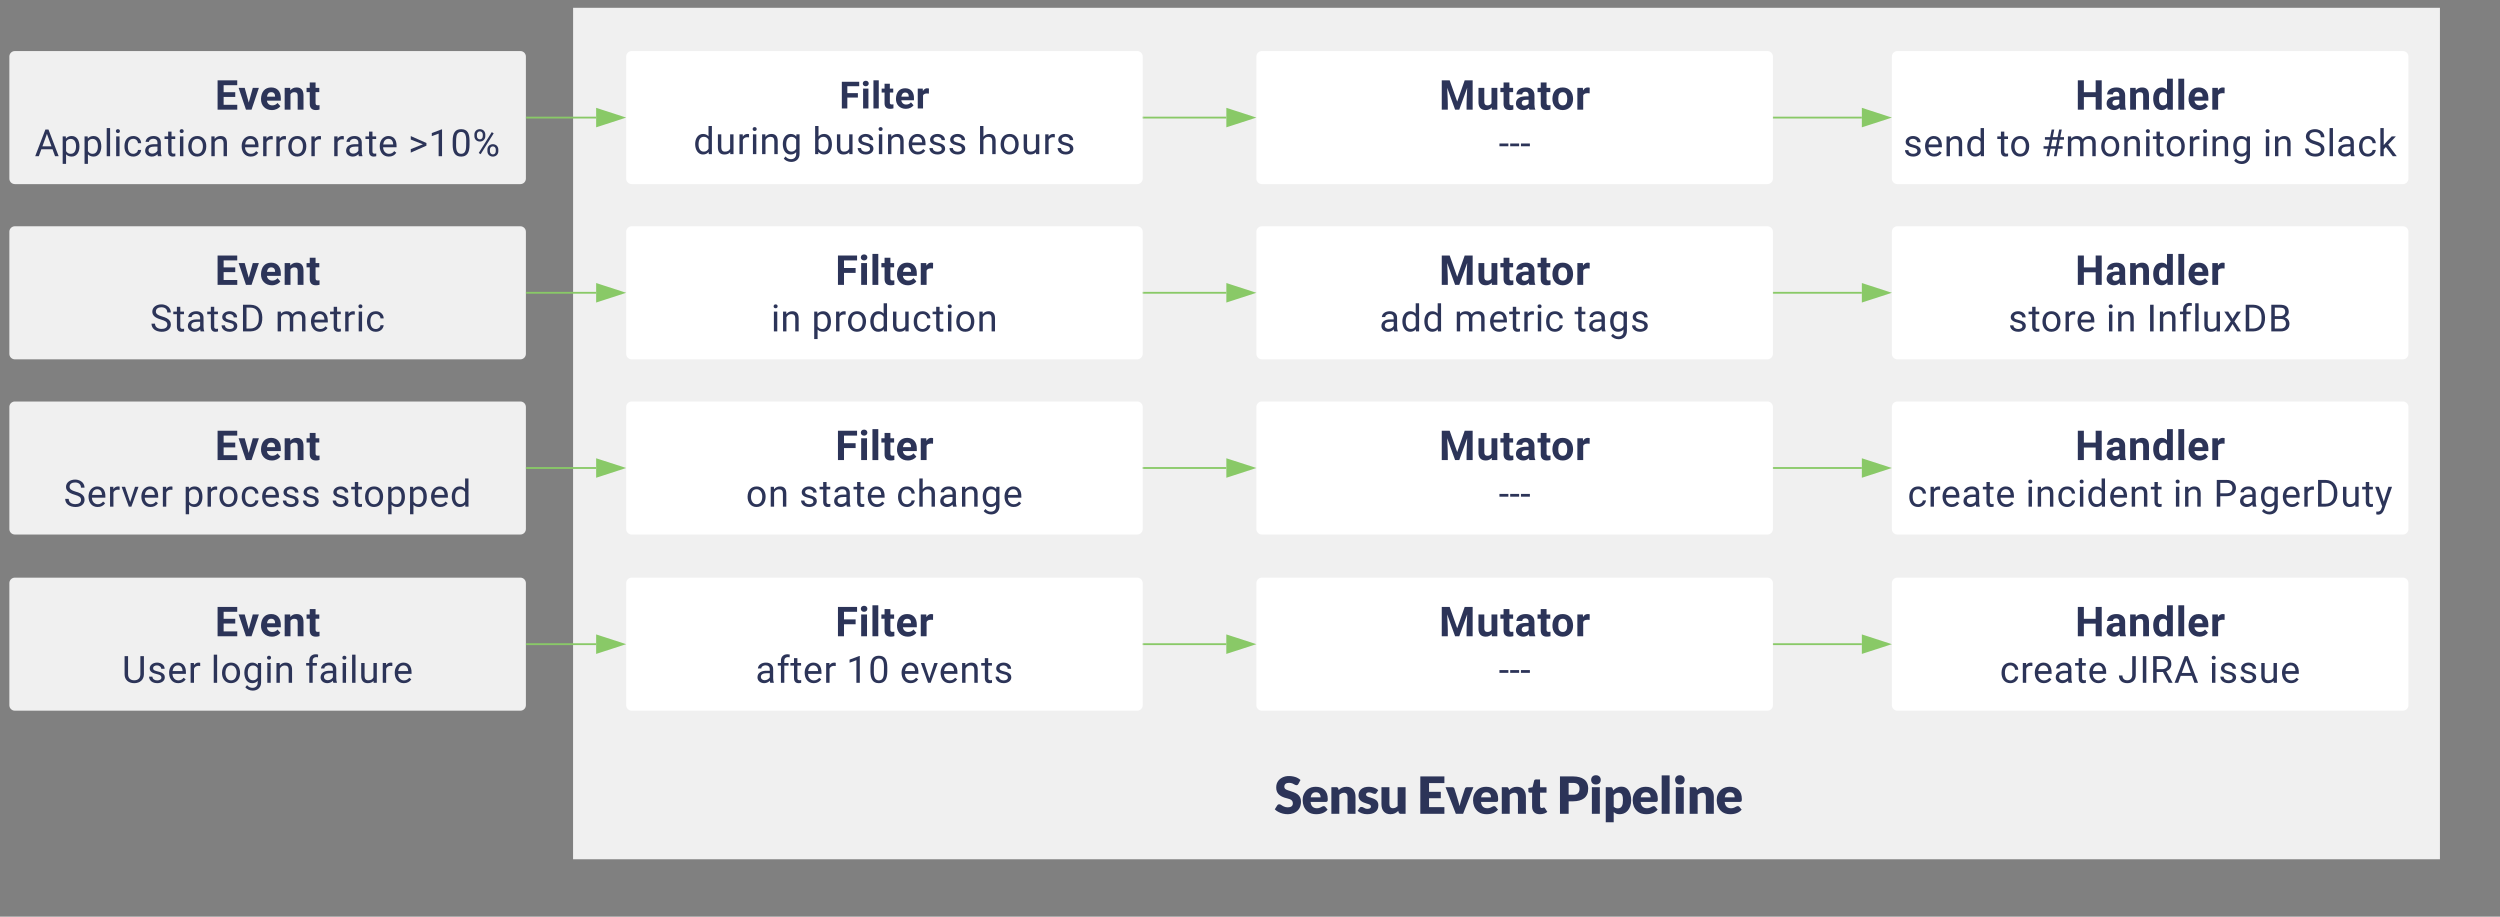 <svg xmlns="http://www.w3.org/2000/svg" xmlns:xlink="http://www.w3.org/1999/xlink" xmlns:lucid="lucid" width="1363.64" height="500"><rect width="100%" height="100%" fill="#808080" stroke="none"/><g transform="translate(0 0)" lucid:page-tab-id="0_0"><path d="M5.1 30.85c0-1.65 1.34-3 3-3h275.75c1.65 0 3 1.35 3 3v66.57c0 1.66-1.35 3-3 3H8.1c-1.66 0-3-1.34-3-3z" stroke="#000" stroke-opacity="0" fill="#f0f0f0"/><use xlink:href="#a" transform="matrix(1,0,0,1,10.098,32.854) translate(107.155 26.97)"/><use xlink:href="#b" transform="matrix(1,0,0,1,10.098,32.854) translate(8.82 52.357)"/><use xlink:href="#c" transform="matrix(1,0,0,1,10.098,32.854) translate(120.781 52.357)"/><use xlink:href="#d" transform="matrix(1,0,0,1,10.098,32.854) translate(170.808 52.357)"/><use xlink:href="#e" transform="matrix(1,0,0,1,10.098,32.854) translate(212.624 52.357)"/><path d="M312.6 4.24h1018.28V468.7H312.58z" stroke="#000" stroke-opacity="0" stroke-width="2" fill="#f0f0f0"/><path d="M341.56 30.85c0-1.65 1.34-3 3-3H620.3c1.66 0 3 1.35 3 3v66.57c0 1.66-1.34 3-3 3H344.56c-1.66 0-3-1.34-3-3z" stroke="#000" stroke-opacity="0" fill="#fff"/><use xlink:href="#f" transform="matrix(1,0,0,1,346.556,32.854) translate(111.324 26.309)"/><use xlink:href="#g" transform="matrix(1,0,0,1,346.556,32.854) translate(31.674 51.224)"/><use xlink:href="#h" transform="matrix(1,0,0,1,346.556,32.854) translate(96.661 51.224)"/><use xlink:href="#i" transform="matrix(1,0,0,1,346.556,32.854) translate(186.613 51.224)"/><path d="M685.3 30.85c0-1.65 1.35-3 3-3h275.75c1.66 0 3 1.35 3 3v66.57c0 1.66-1.34 3-3 3H688.3c-1.65 0-3-1.34-3-3z" stroke="#000" stroke-opacity="0" fill="#fff"/><use xlink:href="#j" transform="matrix(1,0,0,1,690.304,32.854) translate(94.681 26.97)"/><use xlink:href="#k" transform="matrix(1,0,0,1,690.304,32.854) translate(127.202 52.357)"/><path d="M1031.94 30.85c0-1.65 1.34-3 3-3h275.75c1.65 0 3 1.35 3 3v66.57c0 1.66-1.35 3-3 3h-275.76c-1.66 0-3-1.34-3-3z" stroke="#000" stroke-opacity="0" fill="#fff"/><use xlink:href="#l" transform="matrix(1,0,0,1,1036.941,32.854) translate(94.987 26.97)"/><use xlink:href="#m" transform="matrix(1,0,0,1,1036.941,32.854) translate(1.195 52.357)"/><use xlink:href="#n" transform="matrix(1,0,0,1,1036.941,32.854) translate(52.406 52.357)"/><use xlink:href="#o" transform="matrix(1,0,0,1,1036.941,32.854) translate(76.531 52.357)"/><use xlink:href="#p" transform="matrix(1,0,0,1,1036.941,32.854) translate(197.41 52.357)"/><use xlink:href="#q" transform="matrix(1,0,0,1,1036.941,32.854) translate(219.563 52.357)"/><path d="M287.35 64.14h37.82" stroke="#89c967" fill="none"/><path d="M287.36 64.64h-.5v-1h.5z" fill="#89c967"/><path d="M339.94 64.14l-14.27 4.63V59.5z" stroke="#89c967" fill="#89c967"/><path d="M623.8 64.14h45.12" stroke="#89c967" fill="none"/><path d="M623.82 64.64h-.52v-1h.52z" fill="#89c967"/><path d="M683.7 64.14l-14.28 4.63V59.5z" stroke="#89c967" fill="#89c967"/><path d="M967.55 64.14h48" stroke="#89c967" fill="none"/><path d="M967.57 64.64h-.52v-1h.52z" fill="#89c967"/><path d="M1030.32 64.14l-14.26 4.63V59.5z" stroke="#89c967" fill="#89c967"/><path d="M5.1 126.42c0-1.65 1.34-3 3-3h275.75c1.65 0 3 1.35 3 3V193c0 1.65-1.35 3-3 3H8.1c-1.66 0-3-1.35-3-3z" stroke="#000" stroke-opacity="0" fill="#f0f0f0"/><use xlink:href="#a" transform="matrix(1,0,0,1,10.098,128.422) translate(107.155 26.97)"/><use xlink:href="#r" transform="matrix(1,0,0,1,10.098,128.422) translate(71.72 52.357)"/><use xlink:href="#s" transform="matrix(1,0,0,1,10.098,128.422) translate(139.955 52.357)"/><path d="M341.56 126.42c0-1.65 1.34-3 3-3H620.3c1.66 0 3 1.35 3 3V193c0 1.65-1.34 3-3 3H344.56c-1.66 0-3-1.35-3-3z" stroke="#000" stroke-opacity="0" fill="#fff"/><use xlink:href="#t" transform="matrix(1,0,0,1,346.556,128.422) translate(109.081 26.97)"/><use xlink:href="#u" transform="matrix(1,0,0,1,346.556,128.422) translate(74.004 52.357)"/><use xlink:href="#v" transform="matrix(1,0,0,1,346.556,128.422) translate(96.157 52.357)"/><path d="M685.3 126.42c0-1.65 1.35-3 3-3h275.75c1.66 0 3 1.35 3 3V193c0 1.65-1.34 3-3 3H688.3c-1.65 0-3-1.35-3-3z" stroke="#000" stroke-opacity="0" fill="#fff"/><use xlink:href="#j" transform="matrix(1,0,0,1,690.304,128.422) translate(94.681 26.97)"/><use xlink:href="#w" transform="matrix(1,0,0,1,690.304,128.422) translate(62.102 52.357)"/><use xlink:href="#x" transform="matrix(1,0,0,1,690.304,128.422) translate(102.91 52.357)"/><use xlink:href="#y" transform="matrix(1,0,0,1,690.304,128.422) translate(168.498 52.357)"/><path d="M1031.94 126.42c0-1.65 1.34-3 3-3h275.75c1.65 0 3 1.35 3 3V193c0 1.65-1.35 3-3 3h-275.76c-1.66 0-3-1.35-3-3z" stroke="#000" stroke-opacity="0" fill="#fff"/><use xlink:href="#l" transform="matrix(1,0,0,1,1036.941,128.422) translate(94.987 26.97)"/><use xlink:href="#z" transform="matrix(1,0,0,1,1036.941,128.422) translate(58.504 52.357)"/><use xlink:href="#p" transform="matrix(1,0,0,1,1036.941,128.422) translate(111.853 52.357)"/><use xlink:href="#A" transform="matrix(1,0,0,1,1036.941,128.422) translate(134.007 52.357)"/><path d="M287.35 159.7h37.82" stroke="#89c967" fill="none"/><path d="M287.36 160.2h-.5v-1h.5z" fill="#89c967"/><path d="M339.94 159.7l-14.27 4.64v-9.27z" stroke="#89c967" fill="#89c967"/><path d="M623.8 159.7h45.12" stroke="#89c967" fill="none"/><path d="M623.82 160.2h-.52v-1h.52z" fill="#89c967"/><path d="M683.7 159.7l-14.28 4.64v-9.27z" stroke="#89c967" fill="#89c967"/><path d="M967.55 159.7h48" stroke="#89c967" fill="none"/><path d="M967.57 160.2h-.52v-1h.52z" fill="#89c967"/><path d="M1030.32 159.7l-14.26 4.64v-9.27z" stroke="#89c967" fill="#89c967"/><path d="M5.1 222c0-1.67 1.34-3 3-3h275.75c1.65 0 3 1.33 3 3v66.56c0 1.65-1.35 3-3 3H8.1c-1.66 0-3-1.35-3-3z" stroke="#000" stroke-opacity="0" fill="#f0f0f0"/><use xlink:href="#a" transform="matrix(1,0,0,1,10.098,223.99) translate(107.155 26.97)"/><use xlink:href="#B" transform="matrix(1,0,0,1,10.098,223.99) translate(24.651 52.357)"/><use xlink:href="#C" transform="matrix(1,0,0,1,10.098,223.99) translate(89.793 52.357)"/><use xlink:href="#D" transform="matrix(1,0,0,1,10.098,223.99) translate(170.414 52.357)"/><path d="M341.56 222c0-1.67 1.34-3 3-3H620.3c1.66 0 3 1.33 3 3v66.56c0 1.65-1.34 3-3 3H344.56c-1.66 0-3-1.35-3-3z" stroke="#000" stroke-opacity="0" fill="#fff"/><use xlink:href="#t" transform="matrix(1,0,0,1,346.556,223.99) translate(109.081 26.97)"/><use xlink:href="#E" transform="matrix(1,0,0,1,346.556,223.99) translate(60.306 52.357)"/><use xlink:href="#F" transform="matrix(1,0,0,1,346.556,223.99) translate(89.425 52.357)"/><use xlink:href="#G" transform="matrix(1,0,0,1,346.556,223.99) translate(142.369 52.357)"/><path d="M685.3 222c0-1.67 1.35-3 3-3h275.75c1.66 0 3 1.33 3 3v66.56c0 1.65-1.34 3-3 3H688.3c-1.65 0-3-1.35-3-3z" stroke="#000" stroke-opacity="0" fill="#fff"/><use xlink:href="#j" transform="matrix(1,0,0,1,690.304,223.99) translate(94.681 26.97)"/><use xlink:href="#k" transform="matrix(1,0,0,1,690.304,223.99) translate(127.202 52.357)"/><path d="M1031.94 222c0-1.67 1.34-3 3-3h275.75c1.65 0 3 1.33 3 3v66.56c0 1.65-1.35 3-3 3h-275.76c-1.66 0-3-1.35-3-3z" stroke="#000" stroke-opacity="0" fill="#fff"/><g><use xlink:href="#l" transform="matrix(1,0,0,1,1036.941,223.99) translate(94.987 26.97)"/><use xlink:href="#H" transform="matrix(1,0,0,1,1036.941,223.99) translate(3.567 52.357)"/><use xlink:href="#I" transform="matrix(1,0,0,1,1036.941,223.99) translate(67.993 52.357)"/><use xlink:href="#p" transform="matrix(1,0,0,1,1036.941,223.99) translate(148.364 52.357)"/><use xlink:href="#J" transform="matrix(1,0,0,1,1036.941,223.99) translate(170.517 52.357)"/></g><path d="M287.35 255.27h37.82" stroke="#89c967" fill="none"/><path d="M287.36 255.77h-.5v-1h.5z" fill="#89c967"/><path d="M339.94 255.27l-14.27 4.64v-9.26z" stroke="#89c967" fill="#89c967"/><path d="M623.8 255.27h45.12" stroke="#89c967" fill="none"/><path d="M623.82 255.77h-.52v-1h.52z" fill="#89c967"/><path d="M683.7 255.27l-14.28 4.64v-9.26z" stroke="#89c967" fill="#89c967"/><path d="M967.55 255.27h48" stroke="#89c967" fill="none"/><path d="M967.57 255.77h-.52v-1h.52z" fill="#89c967"/><path d="M1030.32 255.27l-14.26 4.64v-9.26z" stroke="#89c967" fill="#89c967"/><path d="M5.1 318.08c0-1.65 1.34-3 3-3h275.75c1.65 0 3 1.35 3 3v66.57c0 1.66-1.35 3-3 3H8.1c-1.66 0-3-1.34-3-3z" stroke="#000" stroke-opacity="0" fill="#f0f0f0"/><g><use xlink:href="#a" transform="matrix(1,0,0,1,10.098,320.084) translate(107.155 26.97)"/><use xlink:href="#K" transform="matrix(1,0,0,1,10.098,320.084) translate(56.459 52.357)"/><use xlink:href="#L" transform="matrix(1,0,0,1,10.098,320.084) translate(104.929 52.357)"/><use xlink:href="#M" transform="matrix(1,0,0,1,10.098,320.084) translate(156.295 52.357)"/></g><path d="M341.56 318.08c0-1.65 1.34-3 3-3H620.3c1.66 0 3 1.35 3 3v66.57c0 1.66-1.34 3-3 3H344.56c-1.66 0-3-1.34-3-3z" stroke="#000" stroke-opacity="0" fill="#fff"/><g><use xlink:href="#t" transform="matrix(1,0,0,1,346.556,320.084) translate(109.081 26.97)"/><use xlink:href="#N" transform="matrix(1,0,0,1,346.556,320.084) translate(65.527 52.357)"/><use xlink:href="#O" transform="matrix(1,0,0,1,346.556,320.084) translate(115.139 52.357)"/><use xlink:href="#P" transform="matrix(1,0,0,1,346.556,320.084) translate(144.279 52.357)"/></g><path d="M685.3 318.08c0-1.65 1.35-3 3-3h275.75c1.66 0 3 1.35 3 3v66.57c0 1.66-1.34 3-3 3H688.3c-1.65 0-3-1.34-3-3z" stroke="#000" stroke-opacity="0" fill="#fff"/><g><use xlink:href="#j" transform="matrix(1,0,0,1,690.304,320.084) translate(94.681 26.97)"/><use xlink:href="#k" transform="matrix(1,0,0,1,690.304,320.084) translate(127.202 52.357)"/></g><path d="M1031.94 318.08c0-1.65 1.34-3 3-3h275.75c1.65 0 3 1.35 3 3v66.57c0 1.66-1.35 3-3 3h-275.76c-1.66 0-3-1.34-3-3z" stroke="#000" stroke-opacity="0" fill="#fff"/><g><use xlink:href="#l" transform="matrix(1,0,0,1,1036.941,320.084) translate(94.987 26.97)"/><use xlink:href="#H" transform="matrix(1,0,0,1,1036.941,320.084) translate(53.885 52.357)"/><use xlink:href="#Q" transform="matrix(1,0,0,1,1036.941,320.084) translate(118.31 52.357)"/><use xlink:href="#R" transform="matrix(1,0,0,1,1036.941,320.084) translate(168.047 52.357)"/></g><path d="M287.35 351.37h37.82" stroke="#89c967" fill="none"/><path d="M287.36 351.87h-.5v-1h.5z" fill="#89c967"/><path d="M339.94 351.37L325.67 356v-9.27z" stroke="#89c967" fill="#89c967"/><path d="M623.8 351.37h45.12" stroke="#89c967" fill="none"/><path d="M623.82 351.87h-.52v-1h.52z" fill="#89c967"/><path d="M683.7 351.37L669.4 356v-9.27z" stroke="#89c967" fill="#89c967"/><path d="M967.55 351.37h48" stroke="#89c967" fill="none"/><path d="M967.57 351.87h-.52v-1h.52z" fill="#89c967"/><path d="M1030.32 351.37l-14.26 4.63v-9.27z" stroke="#89c967" fill="#89c967"/><path d="M695.14 417.2h259.72v31.1H695.14z" stroke="#000" stroke-opacity="0" stroke-width="2" fill-opacity="0"/><g><use xlink:href="#S" transform="matrix(1,0,0,1,695.139,417.19) translate(0 26.707)"/><use xlink:href="#T" transform="matrix(1,0,0,1,695.139,417.19) translate(77.903 26.707)"/><use xlink:href="#U" transform="matrix(1,0,0,1,695.139,417.19) translate(154.074 26.707)"/></g><defs><path fill="#2c3458" d="M1006-631H430v390h676V0H130v-1456h974v243H430v347h576v235" id="V"/><path fill="#2c3458" d="M516-353l201-729h302L654 0H378L13-1082h302" id="W"/><path fill="#2c3458" d="M1031-175C952-60 797 20 609 20 287 20 60-206 72-543c12-330 180-559 505-559 309 0 482 214 477 537v118H365c15 134 115 234 263 234 111 0 198-40 261-121zM770-644c5-139-62-226-194-224-130 1-191 97-208 224h402" id="X"/><path fill="#2c3458" d="M750-692c-1-124-48-174-173-175-81 0-142 35-183 104V0H105v-1082h272l9 125c77-97 181-145 311-145 244 0 342 151 342 403V0H750v-692" id="Y"/><path fill="#2c3458" d="M457-330c2 83 25 111 111 112 32 0 60-2 85-7V-6c-57 17-115 26-175 26-203 0-310-102-310-307v-583H10v-212h158v-266h289v266h185v212H457v540" id="Z"/><g id="a"><use transform="matrix(0.011,0,0,0.011,0,0)" xlink:href="#V"/><use transform="matrix(0.011,0,0,0.011,12.752,0)" xlink:href="#W"/><use transform="matrix(0.011,0,0,0.011,24.326,0)" xlink:href="#X"/><use transform="matrix(0.011,0,0,0.011,36.863,0)" xlink:href="#Y"/><use transform="matrix(0.011,0,0,0.011,49.852,0)" xlink:href="#Z"/></g><path fill="#2c3458" d="M973-380H363L226 0H28l556-1456h168L1309 0h-197zM421-538h495l-248-681" id="aa"/><path fill="#2c3458" d="M632-1102c291 0 422 251 422 573 0 297-141 548-419 549-131 0-235-42-310-125v521H140v-1498h169l9 120c75-93 180-140 314-140zm-53 971c207 0 290-180 290-419 0-218-92-395-292-395-112 0-196 50-252 149v517c55 99 140 148 254 148" id="ab"/><path fill="#2c3458" d="M341 0H156v-1536h185V0" id="ac"/><path fill="#2c3458" d="M341 0H156v-1082h185V0zm-91-1264c-68 0-108-42-109-105 0-62 41-107 109-107s110 44 110 107-42 105-110 105" id="ad"/><path fill="#2c3458" d="M277-555c0 244 77 420 297 424 127 2 249-93 255-210h175C980-127 805 20 574 20 258 20 81-222 92-562c11-319 164-533 481-540 237-5 426 165 431 392H829c-7-133-115-242-256-240-209 4-296 166-296 395" id="ae"/><path fill="#2c3458" d="M561-1102c238-4 403 126 403 351v498c0 99 13 178 38 237V0H808c-11-21-19-59-26-114C696-25 593 20 474 20c-199 0-368-130-365-320 4-251 214-359 490-356h180v-85c-1-135-86-212-229-212-115 0-232 67-233 171H131c20-205 206-316 430-320zM294-326c0 117 90 185 207 185 122 0 239-75 278-162v-222H634c-227 0-340 66-340 199" id="af"/><path fill="#2c3458" d="M456 20C285 20 205-92 206-268v-671H9v-143h197v-262h185v262h202v143H391v671c-9 125 92 149 207 118V0c-49 13-96 20-142 20" id="ag"/><path fill="#2c3458" d="M584 20C278 26 81-227 91-551c10-320 175-545 491-551 308-5 503 247 494 573-9 322-175 543-492 549zm-2-970c-208 0-305 185-305 421 0 216 106 398 307 398 211 0 307-186 307-420 0-214-109-399-309-399" id="ah"/><path fill="#2c3458" d="M589-945c-131 0-219 81-264 174V0H140v-1082h175l6 136c83-104 191-156 324-156 229 0 346 129 346 387V0H806v-716c-2-153-65-229-217-229" id="ai"/><g id="b"><use transform="matrix(0.01,0,0,0.01,0,0)" xlink:href="#aa"/><use transform="matrix(0.01,0,0,0.01,13.869,0)" xlink:href="#ab"/><use transform="matrix(0.01,0,0,0.01,25.797,0)" xlink:href="#ab"/><use transform="matrix(0.01,0,0,0.01,37.725,0)" xlink:href="#ac"/><use transform="matrix(0.01,0,0,0.01,42.885,0)" xlink:href="#ad"/><use transform="matrix(0.01,0,0,0.01,48.044,0)" xlink:href="#ae"/><use transform="matrix(0.01,0,0,0.01,59.173,0)" xlink:href="#af"/><use transform="matrix(0.01,0,0,0.01,70.737,0)" xlink:href="#ag"/><use transform="matrix(0.01,0,0,0.01,77.682,0)" xlink:href="#ad"/><use transform="matrix(0.01,0,0,0.01,82.842,0)" xlink:href="#ah"/><use transform="matrix(0.01,0,0,0.01,94.967,0)" xlink:href="#ai"/></g><path fill="#2c3458" d="M599-131c141 0 220-65 285-146l113 88C906-50 770 20 589 20 281 21 93-214 93-545c0-223 93-397 233-485 74-48 154-72 240-72 300 2 449 218 445 537v77H278c0 197 129 357 321 357zm227-509c-3-180-88-310-260-310-170 0-264 140-282 310h542" id="aj"/><path fill="#2c3458" d="M663-916c-163-27-288 18-338 148V0H140v-1082h180l3 125c61-97 147-145 258-145 36 0 63 5 82 14v172" id="ak"/><g id="c"><use transform="matrix(0.01,0,0,0.01,0,0)" xlink:href="#aj"/><use transform="matrix(0.01,0,0,0.01,11.264,0)" xlink:href="#ak"/><use transform="matrix(0.01,0,0,0.01,18.458,0)" xlink:href="#ak"/><use transform="matrix(0.01,0,0,0.01,25.444,0)" xlink:href="#ah"/><use transform="matrix(0.01,0,0,0.01,37.57,0)" xlink:href="#ak"/></g><g id="d"><use transform="matrix(0.01,0,0,0.01,0,0)" xlink:href="#ak"/><use transform="matrix(0.01,0,0,0.01,6.779,0)" xlink:href="#af"/><use transform="matrix(0.01,0,0,0.01,18.344,0)" xlink:href="#ag"/><use transform="matrix(0.01,0,0,0.01,25.289,0)" xlink:href="#aj"/></g><path fill="#2c3458" d="M795-650L134-909v-190l854 378v146L134-196v-192" id="al"/><path fill="#2c3458" d="M729 0H543v-1233l-373 137v-168l530-199h29V0" id="am"/><path fill="#2c3458" d="M574-1476c351 0 454 237 460 615v240c0 217-37 378-111 483S733 20 576 20c-346 0-454-246-461-616v-247c0-214 37-373 111-477s190-156 348-156zm275 905c0-337 59-752-275-753-95 0-160 38-207 107-80 118-66 409-67 625 0 157 22 273 68 348s115 113 208 113c91 0 160-35 204-106s69-182 69-334" id="an"/><path fill="#2c3458" d="M405-800c-173 0-305-128-300-306v-70c-4-171 127-301 298-301 175 0 302 131 298 307v71c4 171-127 299-296 299zm-2-556c-101 0-162 81-160 184v73c-2 100 63 179 162 179s160-78 158-183v-73c1-100-61-180-160-180zM1114 21c-173 0-305-128-300-306v-72c-4-171 127-300 298-300 174 0 304 129 299 307v71c4 170-127 300-297 300zm-2-557c-99 0-163 79-160 183v74c-2 101 63 180 162 180 100 0 160-79 158-184v-74c2-100-61-179-160-179zM447-110l-105-66 711-1138 105 66" id="ao"/><g id="e"><use transform="matrix(0.01,0,0,0.01,0,0)" xlink:href="#al"/><use transform="matrix(0.01,0,0,0.01,11.108,0)" xlink:href="#am"/><use transform="matrix(0.01,0,0,0.01,23.046,0)" xlink:href="#an"/><use transform="matrix(0.01,0,0,0.01,34.985,0)" xlink:href="#ao"/></g><path fill="#2c3458" d="M1006-595H430V0H130v-1456h948v243H430v376h576v242" id="ap"/><path fill="#2c3458" d="M416 0H126v-1082h290V0zM271-1212c-92 0-162-61-162-150s68-149 162-149c93 0 162 60 162 149s-70 150-162 150" id="aq"/><path fill="#2c3458" d="M416 0H126v-1536h290V0" id="ar"/><path fill="#2c3458" d="M719-811c-143-24-279 1-319 103V0H111v-1082h273l8 129c74-124 180-175 331-136" id="as"/><g id="f"><use transform="matrix(0.01,0,0,0.01,0,0)" xlink:href="#ap"/><use transform="matrix(0.01,0,0,0.01,11.648,0)" xlink:href="#aq"/><use transform="matrix(0.01,0,0,0.01,17.285,0)" xlink:href="#ar"/><use transform="matrix(0.01,0,0,0.01,22.922,0)" xlink:href="#Z"/><use transform="matrix(0.01,0,0,0.01,30.105,0)" xlink:href="#X"/><use transform="matrix(0.01,0,0,0.01,41.597,0)" xlink:href="#as"/></g><path fill="#2c3458" d="M520 20C244 20 95-247 95-550c0-298 151-550 427-552 127 0 227 43 301 130v-564h185V0H838l-9-116C755-25 652 20 520 20zm48-965c-210 0-288 177-288 416 0 218 87 392 286 392 117 0 203-53 257-158v-497c-55-102-140-153-255-153" id="at"/><path fill="#2c3458" d="M491 20c-241-1-355-148-355-398v-704h185v699c0 164 67 246 200 246 141 0 235-53 282-158v-787h185V0H812l-4-107C736-22 630 20 491 20" id="au"/><path fill="#2c3458" d="M521 20C240 20 96-239 96-550c0-303 147-552 427-552 132 0 235 47 309 140l9-120h169V-26c4 277-183 454-459 452-165-1-334-81-400-187l96-111c79 98 176 147 291 147 180 1 288-109 286-290v-93C750-23 649 20 521 20zm48-965c-209 0-287 178-287 416 0 217 86 392 285 392 117 0 202-53 257-159v-494c-57-103-142-155-255-155" id="av"/><g id="g"><use transform="matrix(0.01,0,0,0.01,0,0)" xlink:href="#at"/><use transform="matrix(0.01,0,0,0.01,11.99,0)" xlink:href="#au"/><use transform="matrix(0.01,0,0,0.01,23.711,0)" xlink:href="#ak"/><use transform="matrix(0.01,0,0,0.01,30.905,0)" xlink:href="#ad"/><use transform="matrix(0.01,0,0,0.01,36.064,0)" xlink:href="#ai"/><use transform="matrix(0.01,0,0,0.01,47.795,0)" xlink:href="#av"/></g><path fill="#2c3458" d="M634-1102c292 0 422 254 422 573 0 298-143 547-420 549-137 0-242-48-317-145L310 0H140v-1536h185v573c75-93 178-139 309-139zm-44 965c207 0 281-175 281-413 0-224-79-395-283-395-122 0-210 57-263 170v468c57 113 145 170 265 170" id="aw"/><path fill="#2c3458" d="M538-131c121 0 232-49 232-156 0-50-20-88-56-117-73-60-334-92-420-143-92-55-162-110-162-238 0-190 192-317 400-317 223 0 414 129 413 338H759c0-108-110-186-227-186-119 0-215 53-215 159 0 45 18 78 53 101 76 52 331 90 416 139 98 57 169 115 169 251C955-92 760 20 538 20c-176 0-314-68-386-174-38-55-57-115-57-179h185c6 129 116 202 258 202" id="ax"/><g id="h"><use transform="matrix(0.01,0,0,0.01,0,0)" xlink:href="#aw"/><use transform="matrix(0.01,0,0,0.01,11.928,0)" xlink:href="#au"/><use transform="matrix(0.01,0,0,0.01,23.648,0)" xlink:href="#ax"/><use transform="matrix(0.01,0,0,0.01,34.611,0)" xlink:href="#ad"/><use transform="matrix(0.01,0,0,0.01,39.77,0)" xlink:href="#ai"/><use transform="matrix(0.01,0,0,0.01,51.501,0)" xlink:href="#aj"/><use transform="matrix(0.01,0,0,0.01,62.765,0)" xlink:href="#ax"/><use transform="matrix(0.01,0,0,0.01,73.727,0)" xlink:href="#ax"/></g><path fill="#2c3458" d="M589-945c-131 0-219 81-264 174V0H140v-1536h185v585c82-101 189-151 320-151 229 0 346 129 346 387V0H806v-716c-2-153-65-229-217-229" id="ay"/><g id="i"><use transform="matrix(0.01,0,0,0.01,0,0)" xlink:href="#ay"/><use transform="matrix(0.01,0,0,0.01,11.71,0)" xlink:href="#ah"/><use transform="matrix(0.01,0,0,0.01,23.835,0)" xlink:href="#au"/><use transform="matrix(0.01,0,0,0.01,35.556,0)" xlink:href="#ak"/><use transform="matrix(0.01,0,0,0.01,42.75,0)" xlink:href="#ax"/></g><path fill="#2c3458" d="M522-1456L896-400l372-1056h394V0h-301c-7-379 15-728 30-1085L998 0H792L400-1084c15 357 37 705 30 1084H130v-1456h392" id="az"/><path fill="#2c3458" d="M463 20c-241-1-359-147-359-393v-709h289v699c0 113 51 169 154 169 98 0 165-34 202-102v-766h290V0H767l-8-110C688-23 589 20 463 20" id="aA"/><path fill="#2c3458" d="M552-1102c254-4 435 134 435 383v469c1 103 15 180 43 233V0H738c-13-26-23-58-29-97C639-19 548 20 436 20 238 20 64-113 68-304c5-258 212-357 496-357h133c11-137-29-227-160-227-90 0-156 45-156 131H92c15-231 213-342 460-345zM357-325c0 76 61 124 142 124 88 0 168-45 198-105v-186H589c-152 2-232 51-232 167" id="aB"/><path fill="#2c3458" d="M579 20C257 20 58-214 66-551c8-331 182-551 511-551 324 0 514 231 514 572 0 319-198 550-512 550zm-2-888c-169 0-222 141-222 338 0 181 61 317 224 317 170 0 223-137 223-338 0-178-64-317-225-317" id="aC"/><g id="j"><use transform="matrix(0.011,0,0,0.011,0,0)" xlink:href="#az"/><use transform="matrix(0.011,0,0,0.011,20.317,0)" xlink:href="#aA"/><use transform="matrix(0.011,0,0,0.011,33.295,0)" xlink:href="#Z"/><use transform="matrix(0.011,0,0,0.011,41.132,0)" xlink:href="#aB"/><use transform="matrix(0.011,0,0,0.011,53.567,0)" xlink:href="#Z"/><use transform="matrix(0.011,0,0,0.011,61.064,0)" xlink:href="#aC"/><use transform="matrix(0.011,0,0,0.011,74.178,0)" xlink:href="#as"/></g><path fill="#2c3458" d="M525-543H37v-151h488v151" id="aD"/><g id="k"><use transform="matrix(0.01,0,0,0.01,0,0)" xlink:href="#aD"/><use transform="matrix(0.01,0,0,0.01,5.865,0)" xlink:href="#aD"/><use transform="matrix(0.01,0,0,0.01,11.731,0)" xlink:href="#aD"/></g><path fill="#2c3458" d="M1315 0h-300v-624H430V0H130v-1456h300v590h585v-590h300V0" id="aE"/><path fill="#2c3458" d="M488 20C204 20 66-234 66-549c0-305 140-551 424-553 105 0 192 39 261 118v-552h290V0H780l-14-115C694-25 601 20 488 20zM355-528c0 176 51 314 207 314 89 0 152-38 189-113v-427c-36-75-98-113-187-113-139 0-209 113-209 339" id="aF"/><g id="l"><use transform="matrix(0.011,0,0,0.011,0,0)" xlink:href="#aE"/><use transform="matrix(0.011,0,0,0.011,16.387,0)" xlink:href="#aB"/><use transform="matrix(0.011,0,0,0.011,28.822,0)" xlink:href="#Y"/><use transform="matrix(0.011,0,0,0.011,41.812,0)" xlink:href="#aF"/><use transform="matrix(0.011,0,0,0.011,54.881,0)" xlink:href="#ar"/><use transform="matrix(0.011,0,0,0.011,61.03,0)" xlink:href="#X"/><use transform="matrix(0.011,0,0,0.011,73.567,0)" xlink:href="#as"/></g><g id="m"><use transform="matrix(0.01,0,0,0.01,0,0)" xlink:href="#ax"/><use transform="matrix(0.01,0,0,0.01,10.963,0)" xlink:href="#aj"/><use transform="matrix(0.01,0,0,0.01,22.226,0)" xlink:href="#ai"/><use transform="matrix(0.01,0,0,0.01,33.957,0)" xlink:href="#at"/></g><g id="n"><use transform="matrix(0.01,0,0,0.01,0,0)" xlink:href="#ag"/><use transform="matrix(0.01,0,0,0.01,6.737,0)" xlink:href="#ah"/></g><path fill="#2c3458" d="M765-410H501L421 0H278l80-410H119v-137h265l69-354H195v-139h285l82-416h143l-82 416h264l82-416h144l-82 416h204v139h-231l-69 354h225v137H909L829 0H685zM527-547h264l69-354H596" id="aG"/><path fill="#2c3458" d="M1240-945c-141 0-250 95-250 227V0H804v-709c0-157-77-236-231-236-121 0-204 52-249 155V0H139v-1082h175l5 120c79-93 186-140 321-140 151 0 254 58 309 174 69-98 181-174 345-174 237 0 362 126 362 377V0h-185v-714c-2-159-67-231-231-231" id="aH"/><g id="o"><use transform="matrix(0.01,0,0,0.01,0,0)" xlink:href="#aG"/><use transform="matrix(0.01,0,0,0.01,13.091,0)" xlink:href="#aH"/><use transform="matrix(0.01,0,0,0.01,31.725,0)" xlink:href="#ah"/><use transform="matrix(0.01,0,0,0.01,43.85,0)" xlink:href="#ai"/><use transform="matrix(0.01,0,0,0.01,55.581,0)" xlink:href="#ad"/><use transform="matrix(0.01,0,0,0.01,60.74,0)" xlink:href="#ag"/><use transform="matrix(0.01,0,0,0.01,67.478,0)" xlink:href="#ah"/><use transform="matrix(0.01,0,0,0.01,79.603,0)" xlink:href="#ak"/><use transform="matrix(0.01,0,0,0.01,86.797,0)" xlink:href="#ad"/><use transform="matrix(0.01,0,0,0.01,91.957,0)" xlink:href="#ai"/><use transform="matrix(0.01,0,0,0.01,103.687,0)" xlink:href="#av"/></g><g id="p"><use transform="matrix(0.01,0,0,0.01,0,0)" xlink:href="#ad"/><use transform="matrix(0.01,0,0,0.01,5.159,0)" xlink:href="#ai"/></g><path fill="#2c3458" d="M631-137c179 0 314-70 314-231 0-71-25-127-75-166s-141-77-272-115c-165-47-285-106-360-175s-112-154-112-255c0-245 231-397 495-397 206 0 369 89 449 218 43 68 65 142 65 223H942c0-184-129-283-321-283-172 0-299 76-301 236 0 59 26 109 76 150s135 78 256 113c205 59 345 116 436 256 35 53 50 119 50 193-2 256-231 398-507 390C333 12 90-129 80-422h193c0 187 160 285 358 285" id="aI"/><path fill="#2c3458" d="M442-501L326-380V0H141v-1536h185v929c135-169 291-317 436-475h225L566-630 1036 0H819" id="aJ"/><g id="q"><use transform="matrix(0.01,0,0,0.01,0,0)" xlink:href="#aI"/><use transform="matrix(0.01,0,0,0.01,12.613,0)" xlink:href="#ac"/><use transform="matrix(0.01,0,0,0.01,17.773,0)" xlink:href="#af"/><use transform="matrix(0.01,0,0,0.01,29.337,0)" xlink:href="#ae"/><use transform="matrix(0.01,0,0,0.01,40.466,0)" xlink:href="#aJ"/></g><path fill="#2c3458" d="M1222-777c17 480-206 763-650 777H169v-1456h411c408 9 627 269 642 679zm-190 4c3-312-149-522-447-525H361v1141h202c308 0 473-209 469-531v-85" id="aK"/><g id="r"><use transform="matrix(0.01,0,0,0.01,0,0)" xlink:href="#aI"/><use transform="matrix(0.01,0,0,0.01,12.613,0)" xlink:href="#ag"/><use transform="matrix(0.01,0,0,0.01,19.558,0)" xlink:href="#af"/><use transform="matrix(0.01,0,0,0.01,31.123,0)" xlink:href="#ag"/><use transform="matrix(0.01,0,0,0.01,38.068,0)" xlink:href="#ax"/><use transform="matrix(0.01,0,0,0.01,49.03,0)" xlink:href="#aK"/></g><g id="s"><use transform="matrix(0.01,0,0,0.01,0,0)" xlink:href="#aH"/><use transform="matrix(0.01,0,0,0.01,18.634,0)" xlink:href="#aj"/><use transform="matrix(0.01,0,0,0.01,29.898,0)" xlink:href="#ag"/><use transform="matrix(0.01,0,0,0.01,36.843,0)" xlink:href="#ak"/><use transform="matrix(0.01,0,0,0.01,44.037,0)" xlink:href="#ad"/><use transform="matrix(0.01,0,0,0.01,49.196,0)" xlink:href="#ae"/></g><g id="t"><use transform="matrix(0.011,0,0,0.011,0,0)" xlink:href="#ap"/><use transform="matrix(0.011,0,0,0.011,12.707,0)" xlink:href="#aq"/><use transform="matrix(0.011,0,0,0.011,18.856,0)" xlink:href="#ar"/><use transform="matrix(0.011,0,0,0.011,25.005,0)" xlink:href="#Z"/><use transform="matrix(0.011,0,0,0.011,32.842,0)" xlink:href="#X"/><use transform="matrix(0.011,0,0,0.011,45.379,0)" xlink:href="#as"/></g><g id="u"><use transform="matrix(0.01,0,0,0.01,0,0)" xlink:href="#ad"/><use transform="matrix(0.01,0,0,0.01,5.159,0)" xlink:href="#ai"/></g><g id="v"><use transform="matrix(0.01,0,0,0.01,0,0)" xlink:href="#ab"/><use transform="matrix(0.01,0,0,0.01,11.928,0)" xlink:href="#ak"/><use transform="matrix(0.01,0,0,0.01,18.915,0)" xlink:href="#ah"/><use transform="matrix(0.01,0,0,0.01,31.04,0)" xlink:href="#at"/><use transform="matrix(0.01,0,0,0.01,43.03,0)" xlink:href="#au"/><use transform="matrix(0.01,0,0,0.01,54.75,0)" xlink:href="#ae"/><use transform="matrix(0.01,0,0,0.01,65.879,0)" xlink:href="#ag"/><use transform="matrix(0.01,0,0,0.01,72.824,0)" xlink:href="#ad"/><use transform="matrix(0.01,0,0,0.01,77.983,0)" xlink:href="#ah"/><use transform="matrix(0.01,0,0,0.01,90.109,0)" xlink:href="#ai"/></g><g id="w"><use transform="matrix(0.01,0,0,0.01,0,0)" xlink:href="#af"/><use transform="matrix(0.01,0,0,0.01,11.565,0)" xlink:href="#at"/><use transform="matrix(0.01,0,0,0.01,23.555,0)" xlink:href="#at"/></g><g id="x"><use transform="matrix(0.01,0,0,0.01,0,0)" xlink:href="#aH"/><use transform="matrix(0.01,0,0,0.01,18.634,0)" xlink:href="#aj"/><use transform="matrix(0.01,0,0,0.01,29.898,0)" xlink:href="#ag"/><use transform="matrix(0.01,0,0,0.01,36.843,0)" xlink:href="#ak"/><use transform="matrix(0.01,0,0,0.01,44.037,0)" xlink:href="#ad"/><use transform="matrix(0.01,0,0,0.01,49.196,0)" xlink:href="#ae"/></g><g id="y"><use transform="matrix(0.01,0,0,0.01,0,0)" xlink:href="#ag"/><use transform="matrix(0.01,0,0,0.01,6.945,0)" xlink:href="#af"/><use transform="matrix(0.01,0,0,0.01,18.51,0)" xlink:href="#av"/><use transform="matrix(0.01,0,0,0.01,30.438,0)" xlink:href="#ax"/></g><g id="z"><use transform="matrix(0.01,0,0,0.01,0,0)" xlink:href="#ax"/><use transform="matrix(0.01,0,0,0.01,10.963,0)" xlink:href="#ag"/><use transform="matrix(0.01,0,0,0.01,17.7,0)" xlink:href="#ah"/><use transform="matrix(0.01,0,0,0.01,29.825,0)" xlink:href="#ak"/><use transform="matrix(0.01,0,0,0.01,36.822,0)" xlink:href="#aj"/></g><path fill="#2c3458" d="M375 0H183v-1456h192V0" id="aL"/><path fill="#2c3458" d="M704-1390c-164-38-297 28-288 194v114h231v143H416V0H231v-939H60v-143h171v-111c-12-274 208-416 483-347" id="aM"/><path fill="#2c3458" d="M503-687l240-395h216L605-547 970 0H756L506-405 256 0H41l365-547-354-535h214" id="aN"/><path fill="#2c3458" d="M1160-420C1159-145 963 0 674 0H169v-1456h476c294-1 476 112 476 388 0 153-99 253-216 302 146 38 255 167 255 346zM678-157c171 2 289-95 289-261 0-175-95-263-286-263H361v524h317zm250-912c-2-172-104-229-283-229H361v463h290c157 3 278-84 277-234" id="aO"/><g id="A"><use transform="matrix(0.01,0,0,0.01,0,0)" xlink:href="#aL"/><use transform="matrix(0.01,0,0,0.01,5.782,0)" xlink:href="#ai"/><use transform="matrix(0.01,0,0,0.01,17.513,0)" xlink:href="#aM"/><use transform="matrix(0.01,0,0,0.01,24.894,0)" xlink:href="#ac"/><use transform="matrix(0.01,0,0,0.01,30.054,0)" xlink:href="#au"/><use transform="matrix(0.01,0,0,0.01,41.774,0)" xlink:href="#aN"/><use transform="matrix(0.01,0,0,0.01,52.311,0)" xlink:href="#aK"/><use transform="matrix(0.01,0,0,0.01,66.253,0)" xlink:href="#aO"/></g><path fill="#2c3458" d="M497-251l268-831h189L566 0H425L33-1082h189" id="aP"/><g id="B"><use transform="matrix(0.01,0,0,0.01,0,0)" xlink:href="#aI"/><use transform="matrix(0.01,0,0,0.01,12.613,0)" xlink:href="#aj"/><use transform="matrix(0.01,0,0,0.01,23.877,0)" xlink:href="#ak"/><use transform="matrix(0.01,0,0,0.01,31.258,0)" xlink:href="#aP"/><use transform="matrix(0.01,0,0,0.01,41.421,0)" xlink:href="#aj"/><use transform="matrix(0.01,0,0,0.01,52.685,0)" xlink:href="#ak"/></g><g id="C"><use transform="matrix(0.01,0,0,0.01,0,0)" xlink:href="#ab"/><use transform="matrix(0.01,0,0,0.01,11.928,0)" xlink:href="#ak"/><use transform="matrix(0.01,0,0,0.01,18.915,0)" xlink:href="#ah"/><use transform="matrix(0.01,0,0,0.01,31.04,0)" xlink:href="#ae"/><use transform="matrix(0.01,0,0,0.01,42.168,0)" xlink:href="#aj"/><use transform="matrix(0.01,0,0,0.01,53.432,0)" xlink:href="#ax"/><use transform="matrix(0.01,0,0,0.01,64.394,0)" xlink:href="#ax"/></g><g id="D"><use transform="matrix(0.01,0,0,0.01,0,0)" xlink:href="#ax"/><use transform="matrix(0.01,0,0,0.01,10.963,0)" xlink:href="#ag"/><use transform="matrix(0.01,0,0,0.01,17.7,0)" xlink:href="#ah"/><use transform="matrix(0.01,0,0,0.01,29.825,0)" xlink:href="#ab"/><use transform="matrix(0.01,0,0,0.01,41.753,0)" xlink:href="#ab"/><use transform="matrix(0.01,0,0,0.01,53.681,0)" xlink:href="#aj"/><use transform="matrix(0.01,0,0,0.01,64.945,0)" xlink:href="#at"/></g><g id="E"><use transform="matrix(0.01,0,0,0.01,0,0)" xlink:href="#ah"/><use transform="matrix(0.01,0,0,0.01,12.125,0)" xlink:href="#ai"/></g><g id="F"><use transform="matrix(0.01,0,0,0.01,0,0)" xlink:href="#ax"/><use transform="matrix(0.01,0,0,0.01,10.963,0)" xlink:href="#ag"/><use transform="matrix(0.01,0,0,0.01,17.908,0)" xlink:href="#af"/><use transform="matrix(0.01,0,0,0.01,29.472,0)" xlink:href="#ag"/><use transform="matrix(0.01,0,0,0.01,36.417,0)" xlink:href="#aj"/></g><g id="G"><use transform="matrix(0.01,0,0,0.01,0,0)" xlink:href="#ae"/><use transform="matrix(0.01,0,0,0.01,11.129,0)" xlink:href="#ay"/><use transform="matrix(0.01,0,0,0.01,22.839,0)" xlink:href="#af"/><use transform="matrix(0.01,0,0,0.01,34.403,0)" xlink:href="#ai"/><use transform="matrix(0.01,0,0,0.01,46.134,0)" xlink:href="#av"/><use transform="matrix(0.01,0,0,0.01,58.062,0)" xlink:href="#aj"/></g><g id="H"><use transform="matrix(0.01,0,0,0.01,0,0)" xlink:href="#ae"/><use transform="matrix(0.01,0,0,0.01,11.129,0)" xlink:href="#ak"/><use transform="matrix(0.01,0,0,0.01,18.126,0)" xlink:href="#aj"/><use transform="matrix(0.01,0,0,0.01,29.389,0)" xlink:href="#af"/><use transform="matrix(0.01,0,0,0.01,40.954,0)" xlink:href="#ag"/><use transform="matrix(0.01,0,0,0.01,47.899,0)" xlink:href="#aj"/></g><g id="I"><use transform="matrix(0.01,0,0,0.01,0,0)" xlink:href="#ad"/><use transform="matrix(0.01,0,0,0.01,5.159,0)" xlink:href="#ai"/><use transform="matrix(0.01,0,0,0.01,16.89,0)" xlink:href="#ae"/><use transform="matrix(0.01,0,0,0.01,28.019,0)" xlink:href="#ad"/><use transform="matrix(0.01,0,0,0.01,33.178,0)" xlink:href="#at"/><use transform="matrix(0.01,0,0,0.01,45.169,0)" xlink:href="#aj"/><use transform="matrix(0.01,0,0,0.01,56.432,0)" xlink:href="#ai"/><use transform="matrix(0.01,0,0,0.01,68.163,0)" xlink:href="#ag"/></g><path fill="#2c3458" d="M1216-1011c-1 297-202 441-512 441H361V0H169v-1456h537c297-6 510 164 510 445zm-192 2c1-178-126-288-307-289H361v571h345c196 1 318-92 318-282" id="aQ"/><path fill="#2c3458" d="M494-271l252-811h198L509 167C425 381 299 474 84 421V271c167 16 242-37 283-173l41-110L22-1082h202" id="aR"/><g id="J"><use transform="matrix(0.01,0,0,0.01,0,0)" xlink:href="#aQ"/><use transform="matrix(0.01,0,0,0.01,13.298,0)" xlink:href="#af"/><use transform="matrix(0.01,0,0,0.01,24.863,0)" xlink:href="#av"/><use transform="matrix(0.01,0,0,0.01,36.791,0)" xlink:href="#aj"/><use transform="matrix(0.01,0,0,0.01,48.054,0)" xlink:href="#ak"/><use transform="matrix(0.01,0,0,0.01,55.249,0)" xlink:href="#aK"/><use transform="matrix(0.01,0,0,0.01,69.191,0)" xlink:href="#au"/><use transform="matrix(0.01,0,0,0.01,80.911,0)" xlink:href="#ag"/><use transform="matrix(0.01,0,0,0.01,87.856,0)" xlink:href="#aR"/></g><path fill="#2c3458" d="M665-137c214 0 337-121 336-332v-987h193v990c-3 300-218 486-529 486-309 0-526-181-525-484v-992h190v986c-1 210 123 333 335 333" id="aS"/><g id="K"><use transform="matrix(0.01,0,0,0.01,0,0)" xlink:href="#aS"/><use transform="matrix(0.01,0,0,0.01,13.786,0)" xlink:href="#ax"/><use transform="matrix(0.01,0,0,0.01,24.749,0)" xlink:href="#aj"/><use transform="matrix(0.01,0,0,0.01,36.012,0)" xlink:href="#ak"/></g><g id="L"><use transform="matrix(0.01,0,0,0.01,0,0)" xlink:href="#ac"/><use transform="matrix(0.01,0,0,0.01,5.159,0)" xlink:href="#ah"/><use transform="matrix(0.01,0,0,0.01,17.285,0)" xlink:href="#av"/><use transform="matrix(0.01,0,0,0.01,29.213,0)" xlink:href="#ad"/><use transform="matrix(0.01,0,0,0.01,34.372,0)" xlink:href="#ai"/></g><g id="M"><use transform="matrix(0.01,0,0,0.01,0,0)" xlink:href="#aM"/><use transform="matrix(0.01,0,0,0.01,7.381,0)" xlink:href="#af"/><use transform="matrix(0.01,0,0,0.01,18.946,0)" xlink:href="#ad"/><use transform="matrix(0.01,0,0,0.01,24.105,0)" xlink:href="#ac"/><use transform="matrix(0.01,0,0,0.01,29.265,0)" xlink:href="#au"/><use transform="matrix(0.01,0,0,0.01,40.985,0)" xlink:href="#ak"/><use transform="matrix(0.01,0,0,0.01,47.982,0)" xlink:href="#aj"/></g><g id="N"><use transform="matrix(0.01,0,0,0.01,0,0)" xlink:href="#af"/><use transform="matrix(0.01,0,0,0.01,11.565,0)" xlink:href="#aM"/><use transform="matrix(0.01,0,0,0.01,18.946,0)" xlink:href="#ag"/><use transform="matrix(0.01,0,0,0.01,25.891,0)" xlink:href="#aj"/><use transform="matrix(0.01,0,0,0.01,37.154,0)" xlink:href="#ak"/></g><g id="O"><use transform="matrix(0.01,0,0,0.01,0,0)" xlink:href="#am"/><use transform="matrix(0.01,0,0,0.01,11.938,0)" xlink:href="#an"/></g><g id="P"><use transform="matrix(0.01,0,0,0.01,0,0)" xlink:href="#aj"/><use transform="matrix(0.01,0,0,0.01,11.129,0)" xlink:href="#aP"/><use transform="matrix(0.01,0,0,0.01,21.292,0)" xlink:href="#aj"/><use transform="matrix(0.01,0,0,0.01,32.555,0)" xlink:href="#ai"/><use transform="matrix(0.01,0,0,0.01,44.286,0)" xlink:href="#ag"/><use transform="matrix(0.01,0,0,0.01,51.231,0)" xlink:href="#ax"/></g><path fill="#2c3458" d="M512-137c164 0 267-115 267-285v-1034h193v1031c4 276-186 445-460 445C234 20 52-130 53-402h192c0 167 97 265 267 265" id="aT"/><path fill="#2c3458" d="M1161-1018c0 201-122 330-278 388l342 618V0h-206L703-589H361V0H168v-1456h482c310-2 511 139 511 438zm-193 0c0-187-120-280-313-280H361v552h295c179 3 313-101 312-272" id="aU"/><g id="Q"><use transform="matrix(0.01,0,0,0.01,0,0)" xlink:href="#aT"/><use transform="matrix(0.01,0,0,0.01,11.731,0)" xlink:href="#aL"/><use transform="matrix(0.01,0,0,0.01,17.513,0)" xlink:href="#aU"/><use transform="matrix(0.01,0,0,0.01,30.604,0)" xlink:href="#aa"/></g><g id="R"><use transform="matrix(0.01,0,0,0.01,0,0)" xlink:href="#ad"/><use transform="matrix(0.01,0,0,0.01,5.159,0)" xlink:href="#ax"/><use transform="matrix(0.01,0,0,0.01,16.122,0)" xlink:href="#ax"/><use transform="matrix(0.01,0,0,0.01,27.085,0)" xlink:href="#au"/><use transform="matrix(0.01,0,0,0.01,38.805,0)" xlink:href="#aj"/></g><path fill="#2c3458" d="M524-252c120-1 200-49 194-169-8-162-195-164-324-209-183-64-330-162-324-410 5-208 127-332 287-396 178-72 447-26 571 54 32 21 62 40 88 64l-84 157c-19 43-73 61-124 33-64-36-131-79-234-79-114 0-188 47-188 150 0 109 114 131 206 161 219 72 447 139 444 429-3 234-123 379-300 445-265 98-584-9-722-154l100-158c22-40 88-51 134-21 74 48 151 104 276 103" id="aV"/><path fill="#2c3458" d="M1024-162C926-48 781 16 578 16 325 16 169-111 94-299c-49-123-59-309-6-439 74-183 225-315 476-315 298 0 466 176 466 475 0 66-3 115-70 115H362c16 155 90 243 244 247 98 2 155-39 218-71 37-18 85-16 110 14zM752-643c-3-120-60-196-182-196-129 0-185 80-205 196h387" id="aW"/><path fill="#2c3458" d="M612-820c-81 1-134 39-182 81V0H120v-1037h192c70-3 79 59 94 112 74-70 159-128 302-128 236 0 352 157 352 394V0H750v-659c0-96-44-162-138-161" id="aX"/><path fill="#2c3458" d="M56-725c5-259 241-361 518-318 104 16 188 63 250 124l-70 109c-15 22-27 35-60 35-81 0-126-60-222-60-69 0-122 24-122 85 0 75 88 87 152 109 156 54 328 97 328 304C830-90 649 16 394 16 236 16 110-38 22-112c35-48 58-109 103-146 116-42 152 74 285 65 73-5 130-23 130-90 0-78-87-92-154-113C219-449 52-505 56-725" id="aY"/><path fill="#2c3458" d="M452 16c-236 0-352-157-352-395v-658h310v658c0 97 43 162 138 161 82-1 133-37 182-80v-739h310V0H848c-67 5-80-61-95-112C679-41 594 16 452 16" id="aZ"/><g id="S"><use transform="matrix(0.014,0,0,0.014,0,0)" xlink:href="#aV"/><use transform="matrix(0.014,0,0,0.014,14.666,0)" xlink:href="#aW"/><use transform="matrix(0.014,0,0,0.014,29.386,0)" xlink:href="#aX"/><use transform="matrix(0.014,0,0,0.014,45.08,0)" xlink:href="#aY"/><use transform="matrix(0.014,0,0,0.014,56.986,0)" xlink:href="#aZ"/></g><path fill="#2c3458" d="M1058-1457v260H460v340h458v250H460v347h598V0H120v-1457h938" id="ba"/><path fill="#2c3458" d="M694 0H412L10-1037h258c43-1 77 23 86 54 69 227 146 446 203 684 58-239 142-456 211-684 10-29 42-55 82-54h246" id="bb"/><path fill="#2c3458" d="M774-74c-71 55-172 90-290 90-196 0-304-108-304-303v-536c-70 1-146 12-146-61v-121l165-32 61-253c16-78 146-38 230-48v303h252v212H490v515c0 45 23 83 68 83 48 0 88-50 122 4" id="bc"/><g id="T"><use transform="matrix(0.014,0,0,0.014,0,0)" xlink:href="#ba"/><use transform="matrix(0.014,0,0,0.014,15.288,0)" xlink:href="#bb"/><use transform="matrix(0.014,0,0,0.014,29.711,0)" xlink:href="#aW"/><use transform="matrix(0.014,0,0,0.014,44.431,0)" xlink:href="#aX"/><use transform="matrix(0.014,0,0,0.014,60.125,0)" xlink:href="#bc"/></g><path fill="#2c3458" d="M1220-981c0 346-230 490-586 494H458V0H120v-1457h514c350 4 586 140 586 476zm-338 0c0-152-92-223-248-223H458v462h176c169 2 248-80 248-239" id="bd"/><path fill="#2c3458" d="M440-1037V0H130v-1037h310zm-154-466c113 0 190 70 190 182 0 111-79 180-190 180-109 0-184-71-184-180 0-110 74-182 184-182" id="be"/><path fill="#2c3458" d="M666 16c-111 3-175-34-236-85v398H120v-1366h192c78-3 80 73 99 128 76-81 169-148 323-148 201 0 299 140 348 307 38 128 40 313-4 439-63 179-182 321-412 327zm124-543c0-153-21-288-164-293-99-3-151 43-196 98v440c40 45 88 70 162 70 160 0 198-144 198-315" id="bf"/><path fill="#2c3458" d="M440-1497V0H130v-1497h310" id="bg"/><g id="U"><use transform="matrix(0.014,0,0,0.014,0,0)" xlink:href="#bd"/><use transform="matrix(0.014,0,0,0.014,17.264,0)" xlink:href="#be"/><use transform="matrix(0.014,0,0,0.014,24.975,0)" xlink:href="#bf"/><use transform="matrix(0.014,0,0,0.014,40.616,0)" xlink:href="#aW"/><use transform="matrix(0.014,0,0,0.014,55.336,0)" xlink:href="#bg"/><use transform="matrix(0.014,0,0,0.014,63.048,0)" xlink:href="#be"/><use transform="matrix(0.014,0,0,0.014,70.759,0)" xlink:href="#aX"/><use transform="matrix(0.014,0,0,0.014,86.454,0)" xlink:href="#aW"/></g></defs></g></svg>